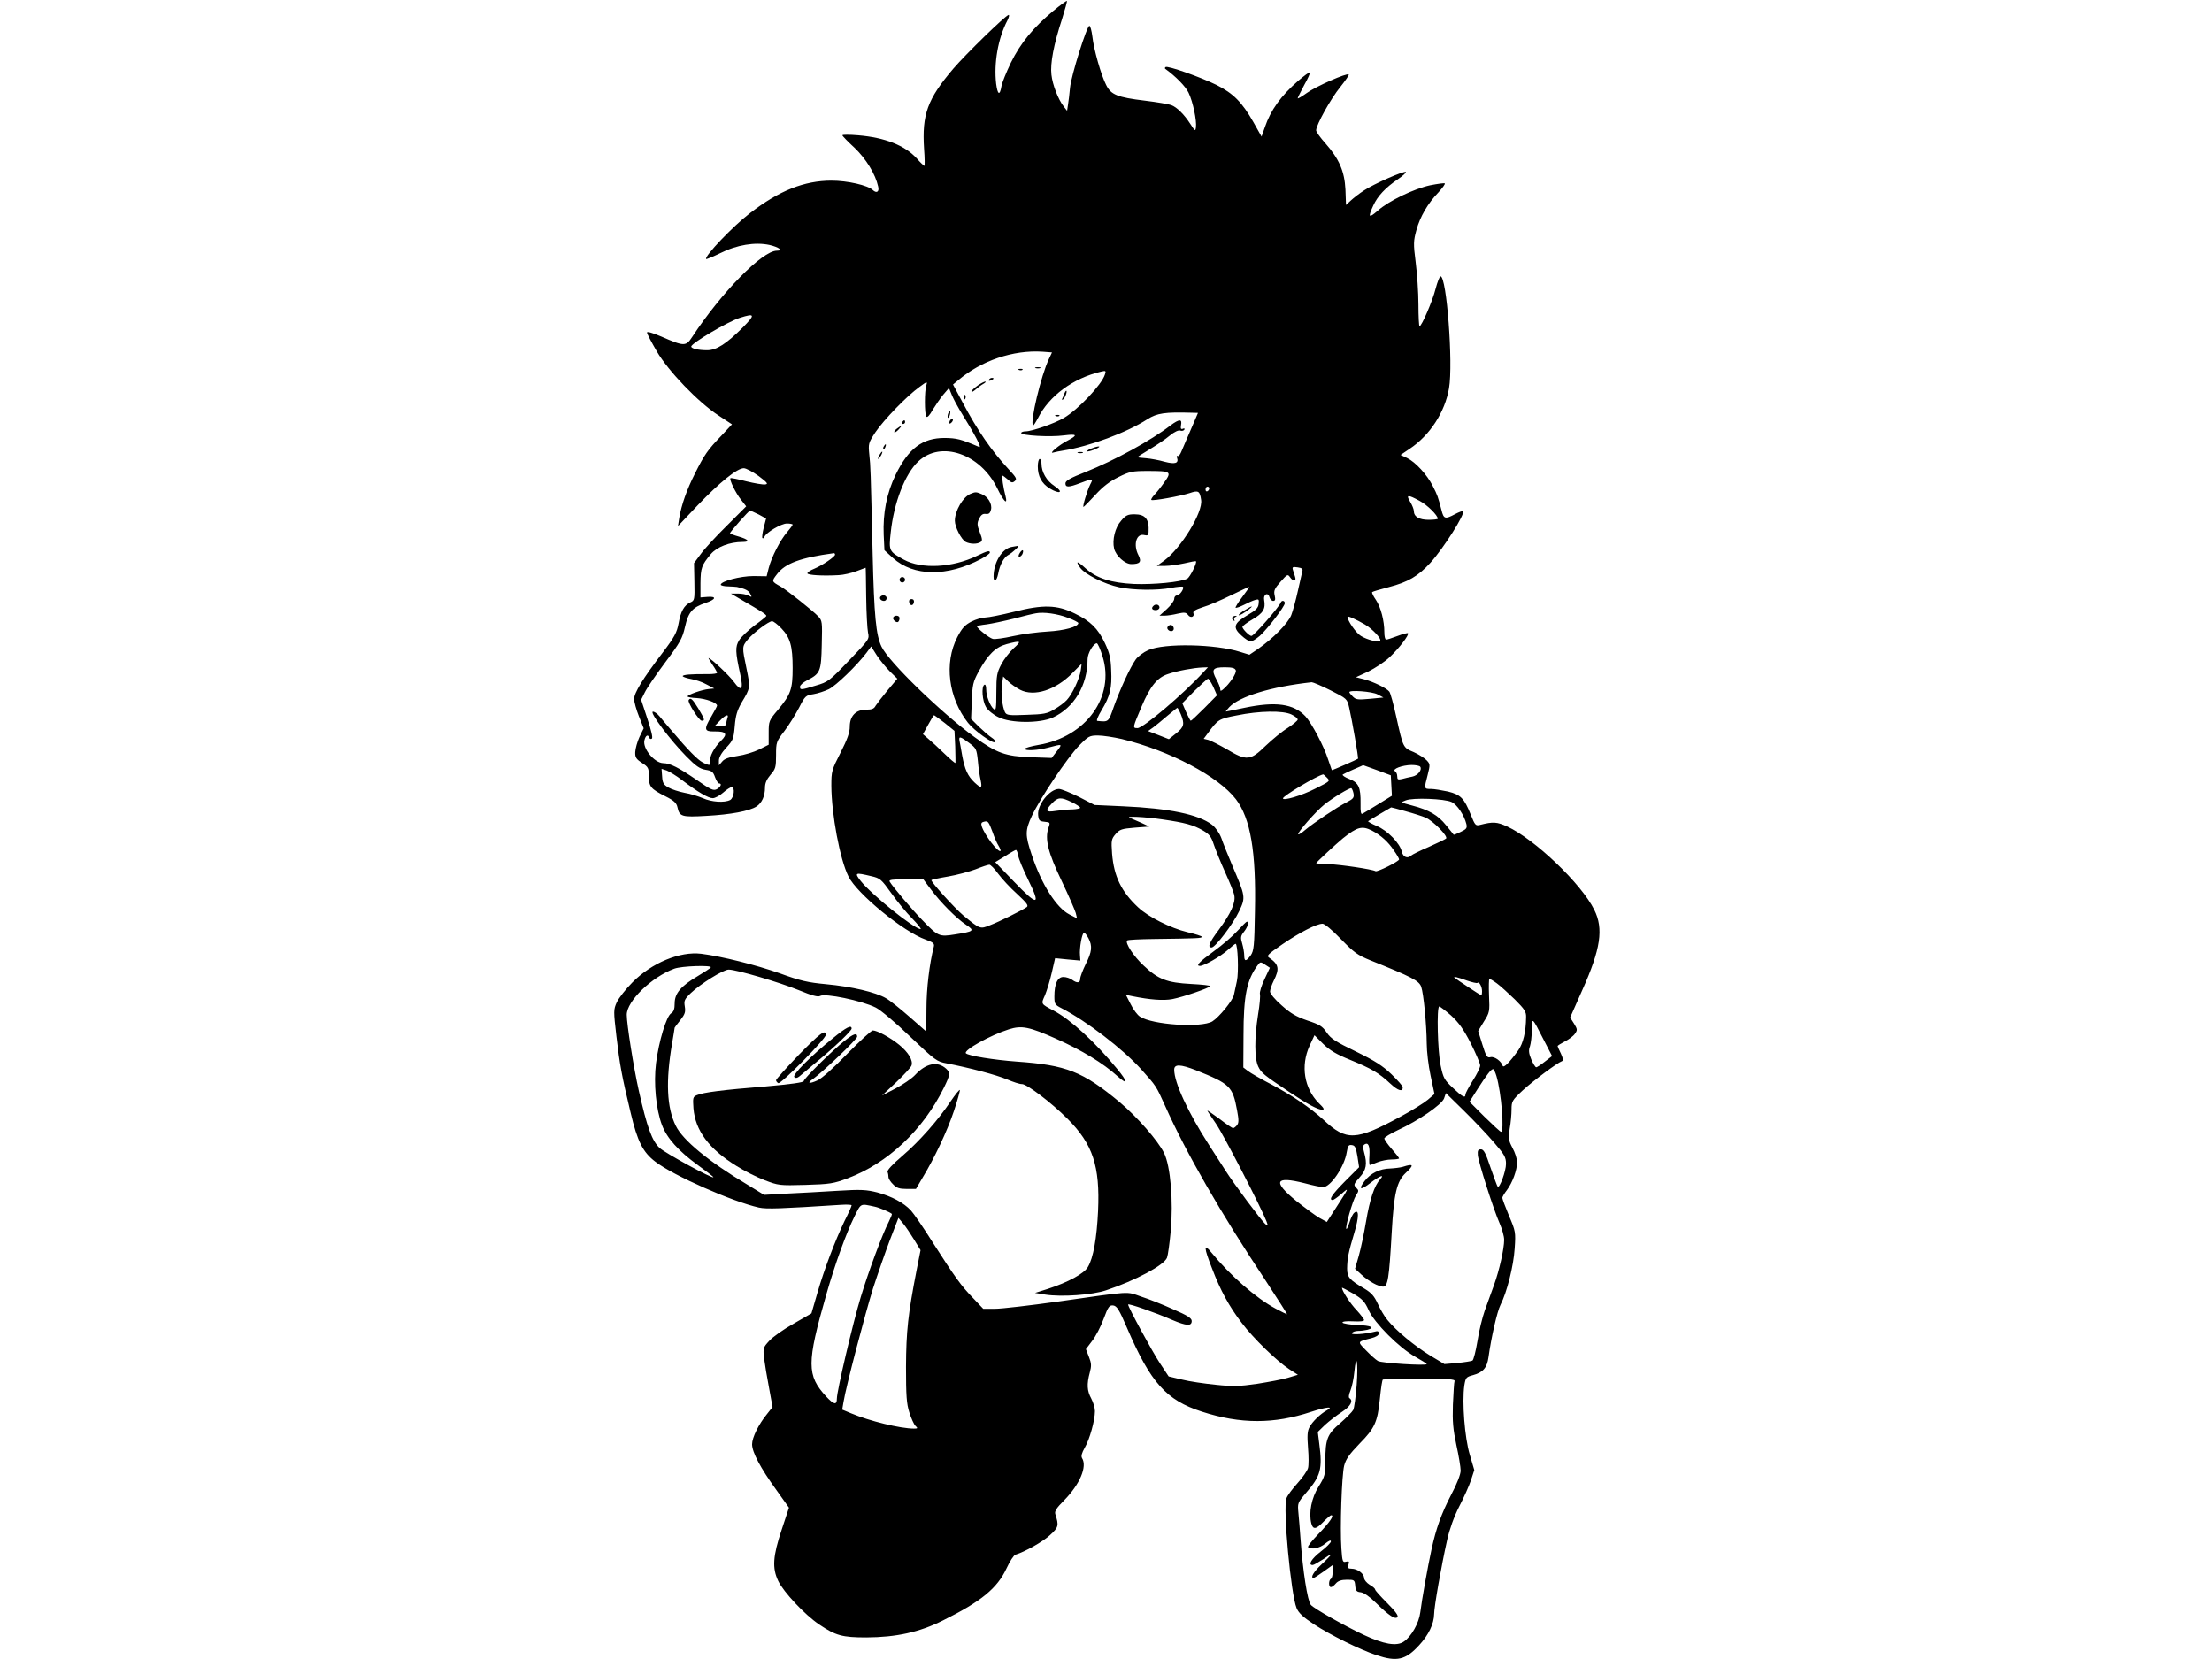 <?xml version="1.0" standalone="no"?>
<!DOCTYPE svg PUBLIC "-//W3C//DTD SVG 20010904//EN"
 "http://www.w3.org/TR/2001/REC-SVG-20010904/DTD/svg10.dtd">
<svg version="1.0" xmlns="http://www.w3.org/2000/svg"
 width="1200pt" height="900pt" viewBox="0 0 1200 900"
 preserveAspectRatio="xMidYMid meet">

<g transform="translate(0,900) scale(0.1,-0.1)"
fill="#000000" stroke="none">
<path d="M5714 8941 c-109 -91 -178 -175 -230 -281 -25 -52 -48 -109 -51 -127
-9 -54 -21 -48 -29 13 -13 111 10 246 61 343 9 18 12 32 6 30 -22 -8 -230
-211 -299 -291 -141 -166 -171 -249 -159 -435 4 -51 4 -93 2 -93 -3 0 -22 18
-42 41 -64 70 -172 113 -318 125 -47 4 -85 4 -85 0 0 -4 29 -34 65 -67 63 -60
114 -143 129 -211 7 -29 -9 -38 -29 -19 -27 26 -138 51 -224 51 -148 0 -284
-54 -442 -176 -93 -71 -250 -236 -238 -249 2 -2 36 12 75 31 91 46 191 62 269
45 51 -12 76 -31 39 -31 -78 0 -300 -226 -459 -468 -34 -52 -43 -52 -167 2
-49 21 -78 29 -78 22 0 -7 24 -52 53 -102 63 -108 225 -276 335 -348 l73 -48
-58 -62 c-74 -77 -92 -103 -143 -205 -45 -89 -73 -170 -85 -240 l-7 -45 108
114 c119 124 213 200 249 200 12 0 48 -19 80 -42 48 -36 54 -44 36 -46 -12 -2
-58 6 -103 17 -45 12 -83 19 -85 17 -8 -7 28 -81 57 -117 l28 -36 -104 -104
c-58 -57 -122 -126 -142 -154 l-37 -50 2 -101 c2 -98 1 -102 -22 -112 -34 -16
-52 -48 -64 -115 -9 -48 -22 -73 -85 -156 -110 -144 -156 -220 -156 -253 0
-16 12 -59 26 -94 l26 -65 -23 -47 c-12 -26 -22 -63 -23 -82 -1 -29 5 -38 37
-59 34 -22 37 -28 37 -72 0 -56 10 -69 90 -109 46 -23 60 -36 65 -59 11 -51
23 -55 158 -47 130 7 233 26 271 51 29 19 46 56 46 102 0 25 9 45 30 70 27 31
30 40 30 106 0 70 1 74 46 132 25 33 60 90 79 126 32 63 36 67 77 73 24 4 61
16 84 27 39 19 152 128 205 198 l25 34 31 -49 c18 -27 50 -66 72 -88 l39 -38
-53 -63 c-29 -35 -58 -73 -65 -84 -8 -16 -20 -21 -51 -21 -56 0 -89 -34 -89
-92 0 -32 -13 -68 -50 -141 -48 -94 -50 -101 -50 -180 1 -154 46 -398 93 -492
46 -93 298 -300 418 -342 41 -15 49 -21 45 -38 -24 -94 -40 -229 -40 -336 l-1
-125 -89 78 c-49 43 -107 90 -130 103 -55 32 -185 63 -326 76 -96 9 -138 18
-250 59 -128 45 -314 92 -426 106 -115 14 -268 -49 -373 -155 -36 -36 -74 -85
-85 -108 -18 -40 -18 -47 -2 -185 18 -153 28 -210 77 -414 37 -157 67 -215
134 -266 99 -76 416 -216 562 -249 42 -9 119 -6 446 15 31 2 57 1 57 -3 0 -4
-17 -43 -39 -86 -52 -109 -109 -259 -147 -390 l-32 -110 -97 -56 c-54 -30
-113 -72 -132 -93 -33 -36 -34 -39 -28 -94 4 -31 16 -104 27 -161 l19 -104
-30 -38 c-46 -56 -81 -128 -81 -164 0 -43 45 -128 131 -247 l69 -97 -40 -121
c-47 -142 -52 -206 -18 -277 28 -59 144 -183 221 -235 90 -61 126 -71 257 -71
162 1 287 28 415 92 208 103 295 175 345 282 18 39 40 73 49 75 52 16 148 70
187 106 47 43 49 52 29 114 -5 16 6 33 49 76 84 86 125 182 96 228 -6 10 -2
27 15 57 26 44 55 147 55 198 0 17 -9 47 -20 68 -23 42 -25 78 -8 141 10 37 9
51 -5 86 l-16 41 34 45 c19 24 47 78 62 119 25 67 31 75 52 73 20 -3 32 -21
76 -124 127 -295 212 -390 405 -452 210 -68 391 -68 593 -1 83 27 126 31 85 8
-35 -19 -79 -62 -94 -91 -12 -22 -13 -47 -8 -113 4 -46 4 -95 0 -109 -4 -15
-29 -51 -57 -82 -27 -30 -55 -67 -60 -82 -20 -52 24 -522 55 -596 11 -26 35
-49 93 -87 90 -59 250 -138 340 -168 111 -37 158 -27 232 54 51 55 80 116 81
167 0 41 39 262 71 405 13 58 37 125 65 180 25 48 54 113 64 143 l18 55 -25
85 c-27 91 -42 284 -29 374 7 43 10 46 47 56 55 15 76 40 84 97 15 109 47 248
65 284 35 68 71 211 77 306 6 88 5 94 -31 178 -20 48 -36 91 -36 97 0 5 11 24
25 42 30 40 55 108 55 151 0 18 -11 53 -25 78 -22 42 -23 52 -15 104 6 32 10
79 10 104 0 44 3 50 61 104 58 53 187 149 212 158 9 3 7 14 -5 41 -10 20 -18
39 -18 41 0 3 18 14 39 25 22 11 47 30 55 42 14 20 14 24 -5 55 l-21 33 66
149 c100 223 116 333 65 435 -70 142 -323 383 -472 452 -57 26 -77 27 -148 9
-24 -6 -27 -2 -50 55 -36 90 -55 109 -124 126 -33 7 -75 14 -92 14 -38 0 -38
0 -18 76 14 56 14 59 -6 80 -12 12 -43 32 -70 44 -58 24 -57 24 -94 190 -15
69 -32 131 -38 138 -15 19 -85 53 -137 67 l-44 11 67 31 c36 18 89 52 116 78
50 47 108 122 99 130 -2 2 -28 -4 -56 -15 -29 -11 -57 -20 -62 -20 -6 0 -10
18 -10 40 0 62 -19 136 -46 176 -14 20 -23 39 -20 42 3 3 44 15 90 27 104 27
159 59 225 131 72 79 191 267 178 281 -3 2 -22 -5 -43 -16 -54 -29 -62 -27
-74 22 -19 73 -22 81 -47 130 -31 62 -94 130 -139 152 l-36 17 49 33 c111 74
192 200 214 329 23 135 -13 607 -46 607 -5 0 -17 -30 -27 -68 -16 -65 -76
-203 -87 -203 -3 0 -6 53 -6 118 0 64 -7 167 -15 229 -13 102 -12 116 4 175
20 73 62 145 120 205 22 24 37 45 34 48 -3 3 -38 -2 -79 -10 -88 -19 -224 -84
-285 -138 -49 -43 -54 -37 -24 28 23 51 66 97 134 143 26 18 46 36 43 39 -9 8
-175 -65 -227 -100 -25 -16 -57 -41 -71 -54 l-27 -25 -3 84 c-5 99 -34 166
-110 252 -27 30 -49 61 -49 69 0 29 80 173 131 235 28 35 49 66 46 68 -9 10
-179 -65 -227 -100 -28 -20 -50 -33 -50 -29 0 3 16 35 35 71 20 35 34 67 31
69 -3 3 -31 -18 -64 -46 -93 -81 -149 -159 -180 -251 l-18 -51 -44 78 c-62
109 -109 156 -200 202 -85 42 -268 107 -277 97 -4 -3 -4 -7 -2 -9 57 -41 111
-96 127 -130 24 -50 45 -152 40 -188 -3 -22 -5 -21 -30 18 -34 53 -74 92 -104
103 -13 5 -77 16 -143 24 -149 18 -184 32 -210 85 -27 52 -67 191 -75 264 -4
31 -11 57 -16 57 -14 0 -99 -271 -105 -336 -3 -33 -8 -74 -11 -92 l-5 -33 -18
23 c-30 38 -61 118 -67 173 -7 61 12 163 58 303 16 51 28 95 26 97 -2 2 -35
-22 -74 -54z m-1684 -1717 c-89 -89 -143 -124 -194 -124 -47 0 -86 9 -86 20 0
18 198 135 264 156 82 26 85 18 16 -52z m1660 -172 c-42 -88 -103 -342 -86
-360 3 -2 14 16 27 40 60 120 190 216 342 252 26 6 28 5 21 -16 -16 -53 -145
-190 -222 -235 -50 -30 -174 -73 -208 -73 -13 0 -24 -4 -24 -9 0 -14 157 -23
232 -13 72 9 77 2 20 -28 -46 -23 -106 -74 -78 -65 11 3 35 8 55 11 143 23
343 97 456 170 52 33 96 39 237 35 l37 -1 -18 -42 c-10 -24 -27 -63 -38 -88
-11 -25 -26 -60 -33 -77 -7 -18 -16 -30 -21 -27 -5 3 -7 -1 -4 -8 11 -31 -9
-38 -67 -23 -31 9 -76 17 -100 19 -24 2 -45 4 -47 5 -3 1 26 20 65 43 38 23
88 56 110 75 24 20 48 31 57 27 8 -3 18 -1 22 5 3 6 0 9 -8 5 -11 -4 -13 1
-10 20 7 34 -10 33 -56 -1 -107 -83 -305 -191 -463 -254 -82 -32 -108 -47
-108 -61 0 -23 17 -23 82 2 68 26 70 25 53 -7 -17 -34 -44 -123 -37 -123 2 0
31 29 64 65 42 46 79 74 126 97 60 30 76 33 157 33 128 0 133 -3 91 -62 -19
-27 -44 -58 -55 -69 -11 -12 -18 -24 -15 -26 6 -7 160 21 208 37 47 16 55 12
62 -37 11 -66 -108 -261 -200 -329 l-40 -29 45 0 c24 0 71 7 104 14 33 8 61
13 63 11 7 -7 -32 -86 -47 -94 -34 -19 -185 -33 -289 -29 -125 6 -203 31 -262
84 -46 42 -58 44 -30 4 26 -36 129 -88 212 -106 77 -16 204 -18 282 -3 32 6
60 8 63 6 9 -9 -17 -47 -32 -47 -8 0 -15 -8 -15 -19 0 -10 -18 -35 -40 -55
l-40 -36 27 0 c16 0 48 5 72 11 37 8 45 7 56 -7 13 -19 37 -11 29 10 -4 10 12
19 51 32 32 9 101 39 154 65 53 26 97 46 98 45 1 -1 -16 -26 -38 -55 -22 -29
-38 -55 -36 -58 3 -2 22 4 44 15 21 11 48 23 61 27 21 6 23 4 20 -21 -2 -22
-15 -35 -60 -61 -75 -44 -82 -67 -34 -110 19 -18 42 -33 51 -33 8 0 30 14 50
31 41 37 135 159 135 177 0 14 -17 17 -22 3 -10 -26 -146 -181 -159 -181 -12
0 -49 38 -49 49 0 5 25 24 55 41 57 33 72 57 63 105 -6 30 21 45 29 15 3 -11
12 -20 20 -20 11 0 13 7 8 30 -6 25 -1 37 32 74 36 41 39 42 51 25 17 -25 36
-24 28 1 -3 11 -9 28 -12 38 -5 16 -1 18 26 14 23 -3 29 -9 25 -21 -2 -9 -13
-57 -24 -106 -11 -50 -27 -109 -36 -132 -18 -45 -100 -128 -181 -184 l-46 -31
-49 15 c-133 43 -412 49 -500 10 -25 -11 -56 -34 -68 -51 -30 -42 -85 -162
-119 -257 -29 -84 -28 -82 -89 -76 -7 0 3 25 23 58 46 76 57 121 52 218 -2 64
-9 93 -34 146 -38 80 -79 120 -164 161 -96 47 -171 49 -329 9 -69 -17 -139
-31 -156 -31 -17 0 -51 -10 -75 -22 -36 -19 -51 -35 -77 -85 -72 -140 -48
-329 58 -464 34 -43 136 -116 147 -105 4 5 -4 15 -18 24 -14 9 -45 36 -69 59
l-43 43 4 97 c3 88 7 104 36 158 52 95 92 134 154 151 78 20 82 18 37 -23 -22
-20 -53 -60 -67 -87 -24 -46 -27 -62 -27 -153 0 -86 -2 -100 -14 -90 -20 17
-41 71 -41 107 0 18 -4 29 -10 25 -17 -10 -11 -88 9 -121 11 -18 40 -42 68
-55 66 -33 223 -34 294 -2 116 53 189 175 189 317 0 32 32 86 50 86 5 0 19
-31 31 -70 69 -219 -89 -438 -346 -481 -41 -7 -75 -17 -75 -21 0 -13 70 -9
130 7 75 20 75 20 43 -21 l-28 -36 -115 4 c-134 5 -183 22 -303 109 -179 130
-466 408 -505 491 -30 63 -40 168 -48 503 -11 464 -11 472 -18 538 -6 60 -5
64 33 122 46 68 171 197 238 245 43 32 45 32 38 9 -10 -30 -10 -153 0 -169 5
-7 18 6 35 37 16 26 42 64 58 83 l30 35 16 -39 c9 -21 28 -57 42 -80 83 -134
122 -207 106 -201 -100 43 -122 48 -187 49 -121 0 -196 -56 -266 -199 -49
-101 -70 -209 -65 -327 l4 -83 46 -42 c112 -101 295 -103 479 -5 26 14 47 29
47 34 0 13 -13 10 -69 -17 -134 -65 -301 -74 -398 -21 -80 44 -82 47 -71 146
17 163 78 320 150 387 122 115 336 42 428 -146 35 -72 58 -94 45 -43 -12 44
-22 112 -17 112 3 0 16 -10 29 -21 19 -18 25 -20 38 -9 13 11 9 19 -33 64 -92
99 -169 210 -249 361 l-53 99 28 23 c126 107 298 165 457 155 l52 -4 -17 -36z
m870 -701 c0 -6 -4 -13 -10 -16 -5 -3 -10 1 -10 9 0 9 5 16 10 16 6 0 10 -4
10 -9z m1141 -68 c42 -22 99 -79 99 -97 0 -3 -22 -6 -49 -6 -52 0 -81 17 -81
48 0 9 -9 32 -20 50 -24 39 -13 40 51 5z m-3585 -74 l40 -22 -13 -50 c-7 -28
-10 -53 -7 -56 4 -3 9 0 11 7 9 23 91 72 122 72 17 0 31 -3 31 -6 0 -4 -14
-22 -30 -41 -37 -42 -85 -136 -100 -195 l-11 -44 -72 1 c-70 0 -177 -28 -177
-47 0 -4 18 -9 40 -9 22 -1 43 -2 48 -3 44 -10 63 -19 72 -37 10 -19 10 -20
-9 -10 -11 6 -37 11 -58 11 l-38 0 56 -33 c111 -64 139 -82 136 -89 -1 -3 -30
-27 -65 -52 -34 -26 -71 -61 -82 -79 -22 -35 -21 -64 6 -186 18 -82 6 -96 -34
-41 -26 36 -126 130 -138 130 -2 0 8 -16 21 -36 14 -20 25 -40 25 -44 0 -4
-21 -7 -47 -7 -92 1 -144 -3 -139 -12 3 -4 24 -11 47 -15 22 -4 60 -16 82 -29
l42 -22 -30 -3 c-36 -3 -115 -31 -115 -40 0 -4 23 -8 50 -9 49 -3 110 -25 110
-41 0 -4 -14 -29 -30 -57 -43 -72 -40 -84 16 -83 63 1 74 -13 36 -50 -39 -38
-65 -89 -59 -113 6 -23 -5 -24 -41 -5 -28 15 -80 68 -163 166 -26 30 -58 68
-71 84 -13 16 -30 27 -37 25 -16 -6 96 -155 182 -242 52 -53 74 -68 105 -73
33 -5 41 -11 51 -40 7 -19 17 -34 22 -34 17 0 9 -19 -12 -31 -19 -10 -33 -3
-111 51 -95 65 -143 90 -180 90 -48 1 -113 80 -102 124 6 27 20 34 26 14 2 -6
9 -9 14 -5 7 4 -3 44 -24 108 l-34 103 20 40 c11 23 61 96 111 163 81 108 93
130 107 192 18 80 40 106 111 130 57 19 63 37 11 33 l-38 -3 0 78 c1 82 6 97
56 157 33 39 102 66 172 66 44 0 33 14 -23 30 -25 7 -45 15 -45 17 0 7 102
123 109 123 3 0 24 -10 47 -21z m414 -218 c0 -11 -67 -57 -112 -76 -21 -8 -38
-20 -38 -25 0 -10 83 -15 170 -10 25 1 68 11 95 21 28 10 51 19 51 19 1 0 2
-71 3 -158 1 -86 6 -174 10 -194 8 -35 7 -37 -103 -151 -106 -111 -114 -117
-180 -136 -81 -25 -86 -25 -86 -6 0 8 17 23 38 34 72 37 77 48 80 193 3 125 3
131 -20 155 -26 28 -172 144 -203 161 -50 28 -50 28 -20 67 44 59 129 90 308
114 4 1 7 -3 7 -8z m1265 -343 c30 -11 55 -24 55 -28 0 -20 -76 -41 -167 -46
-54 -3 -138 -14 -187 -25 -49 -11 -99 -18 -110 -15 -20 5 -86 58 -86 68 0 3
24 8 53 11 28 4 95 18 147 31 52 14 106 27 120 29 41 8 117 -2 175 -25z m1610
-36 c42 -25 92 -79 82 -89 -10 -9 -70 6 -104 27 -26 15 -73 83 -73 104 0 7 47
-14 95 -42z m-3166 -21 c48 -50 61 -96 61 -215 0 -115 -10 -143 -79 -226 -50
-59 -51 -63 -51 -125 l0 -65 -52 -26 c-28 -14 -81 -30 -117 -35 -47 -7 -71
-15 -83 -30 l-18 -21 0 26 c0 17 14 42 40 70 37 40 40 48 46 117 5 59 13 85
38 129 47 78 47 79 26 182 -25 119 -25 120 7 159 32 38 112 98 131 99 8 0 30
-17 51 -39z m1624 -228 c-7 -46 -46 -129 -76 -161 -12 -13 -42 -36 -67 -50
-39 -24 -58 -27 -152 -30 -95 -4 -107 -2 -116 14 -15 31 -23 104 -16 151 l6
43 27 -26 c14 -14 44 -35 65 -46 76 -39 193 -2 284 91 26 26 48 49 49 49 1 1
-1 -15 -4 -35z m666 -9 c-112 -122 -327 -304 -358 -304 -28 0 -27 1 22 117 47
111 85 158 145 177 50 17 137 33 186 35 l29 1 -24 -26z m175 10 c6 -15 -33
-74 -69 -104 -12 -10 -15 -10 -15 1 0 8 -9 32 -21 53 -29 54 -21 66 45 66 40
0 55 -4 60 -16z m-122 -90 l20 -46 -68 -69 c-38 -38 -71 -69 -74 -69 -3 0 -14
22 -26 48 l-20 47 65 66 c37 36 70 66 74 67 4 1 17 -19 29 -44z m636 -19 c89
-45 90 -46 101 -93 15 -64 52 -275 48 -278 -6 -5 -140 -64 -142 -62 -1 2 -10
28 -20 58 -22 70 -89 197 -123 234 -64 68 -160 82 -332 46 -52 -11 -97 -20
-99 -20 -3 0 6 11 18 24 55 58 228 111 447 135 7 0 52 -19 102 -44z m255 -22
l32 -17 -73 -7 c-65 -6 -76 -5 -93 12 -10 10 -19 21 -19 24 0 13 124 4 153
-12z m-1067 -108 c21 -52 18 -69 -25 -103 l-40 -32 -56 22 -57 22 27 19 c15
11 50 40 78 64 28 23 52 43 54 43 2 0 11 -16 19 -35z m600 -1 c19 -9 34 -21
34 -28 -1 -6 -25 -26 -54 -45 -30 -18 -83 -62 -120 -97 -83 -81 -103 -83 -210
-19 -42 24 -87 47 -101 51 l-25 6 20 27 c58 79 61 81 160 100 122 25 250 27
296 5z m-3060 -20 c-3 -9 -6 -22 -6 -30 0 -9 -11 -14 -32 -14 l-32 0 29 30
c31 33 51 39 41 14z m1179 -26 l53 -43 4 -85 c1 -47 2 -87 1 -89 -2 -2 -29 21
-60 51 -32 31 -71 67 -87 80 l-29 25 28 51 c16 29 30 52 32 52 2 0 28 -19 58
-42z m960 -87 c260 -63 524 -202 620 -327 79 -104 110 -285 103 -607 -3 -192
-6 -215 -23 -240 -25 -34 -35 -34 -35 -1 0 15 -5 44 -11 65 -10 33 -9 41 10
65 20 25 28 54 15 54 -3 0 -26 -23 -51 -50 -25 -28 -83 -78 -129 -111 -78 -57
-99 -79 -74 -79 22 0 112 52 149 85 21 19 41 35 44 35 12 0 18 -154 7 -203 -6
-29 -13 -62 -16 -74 -6 -30 -80 -121 -117 -144 -60 -36 -325 -19 -393 26 -13
8 -36 38 -50 67 l-26 51 34 -7 c98 -20 170 -25 218 -16 57 11 198 59 205 70 2
4 -44 9 -103 12 -131 7 -179 25 -258 100 -55 51 -102 124 -89 136 3 4 68 7
143 8 240 3 262 4 262 12 0 4 -35 15 -78 25 -92 22 -213 83 -268 135 -91 85
-131 168 -141 291 -5 72 -4 79 19 106 23 26 33 29 104 35 l79 6 -45 21 c-25
11 -52 23 -60 26 -31 11 79 6 175 -8 124 -18 169 -30 222 -61 34 -20 44 -33
58 -76 10 -29 37 -96 61 -149 24 -53 47 -109 50 -126 8 -40 -19 -99 -84 -187
-52 -69 -63 -96 -39 -96 20 0 117 128 150 198 35 74 34 79 -38 247 -23 55 -50
121 -59 148 -11 29 -31 57 -51 73 -74 56 -231 89 -484 100 l-153 7 -85 44
c-47 23 -96 43 -108 43 -50 0 -119 -86 -113 -142 3 -29 7 -33 35 -36 31 -3 31
-4 21 -33 -21 -60 -2 -135 72 -289 38 -80 72 -158 76 -173 l7 -29 -41 21 c-71
36 -152 164 -205 324 -36 107 -36 131 1 211 45 96 192 315 256 381 51 52 57
55 103 55 26 0 84 -9 128 -19z m-828 -21 c39 -29 41 -33 48 -98 3 -37 10 -84
15 -104 9 -45 4 -47 -33 -13 -37 35 -53 70 -67 145 -6 36 -13 73 -15 83 -4 24
5 22 52 -13z m2213 -148 l75 -28 3 -55 3 -56 -73 -45 c-40 -25 -79 -48 -86
-52 -9 -6 -12 8 -11 56 1 86 -10 112 -61 132 -24 9 -39 20 -36 24 4 3 31 16
59 28 29 12 52 23 52 23 0 0 34 -12 75 -27z m235 18 c11 -17 -14 -47 -43 -53
-17 -3 -41 -9 -56 -13 -22 -5 -26 -3 -26 14 0 12 -5 24 -12 28 -18 12 39 33
89 34 23 0 45 -4 48 -10z m-4005 -72 c86 -65 142 -98 167 -98 12 0 38 14 56
30 19 17 40 30 46 30 20 0 13 -58 -8 -70 -31 -16 -102 -11 -148 10 -24 10 -68
24 -99 29 -31 6 -71 19 -88 29 -26 15 -32 25 -34 60 l-3 41 28 -9 c15 -6 53
-29 83 -52z m3499 13 c18 -18 17 -19 -63 -59 -74 -38 -176 -68 -176 -53 0 13
182 122 218 130 1 1 10 -7 21 -18z m144 -86 c4 -22 -2 -29 -37 -47 -53 -27
-181 -113 -225 -150 -18 -16 -36 -27 -38 -24 -8 7 96 125 141 161 46 37 139
93 147 89 4 -2 9 -15 12 -29z m-1528 -47 c25 -12 45 -26 45 -30 0 -4 -19 -8
-42 -9 -24 0 -64 -4 -90 -8 -56 -9 -60 0 -21 41 32 34 49 35 108 6z m2060 1
c30 -14 68 -71 80 -119 5 -22 1 -28 -31 -43 -20 -10 -37 -17 -38 -15 -1 2 -20
25 -41 51 -44 55 -92 83 -184 107 -64 17 -64 17 -35 28 39 16 211 9 249 -9z
m-249 -50 c41 -11 90 -27 107 -34 42 -18 124 -102 112 -114 -6 -5 -48 -25 -95
-46 -47 -20 -89 -41 -94 -46 -20 -19 -44 -9 -51 20 -10 46 -77 115 -136 140
-28 12 -49 24 -47 26 4 4 122 74 125 75 2 0 37 -9 79 -21z m-2241 -114 c9 -27
24 -61 32 -73 8 -13 13 -26 11 -28 -12 -12 -87 86 -102 133 -5 16 -2 22 11 25
23 6 26 2 48 -57z m2058 9 c48 -25 89 -62 119 -108 16 -22 28 -44 28 -48 0
-11 -119 -70 -128 -64 -16 10 -190 36 -254 38 -38 1 -68 4 -68 5 0 5 110 106
145 135 79 63 104 69 158 42z m-1919 -137 c3 -18 28 -77 55 -132 69 -140 51
-142 -77 -9 l-103 107 53 32 c29 19 56 34 59 34 4 1 10 -14 13 -32z m-109 -97
c20 -27 66 -77 103 -110 53 -49 63 -63 52 -71 -28 -19 -151 -80 -199 -98 -54
-22 -54 -22 -144 52 -49 41 -181 187 -174 193 2 2 42 11 90 19 47 8 114 26
149 39 35 14 68 25 75 25 6 1 28 -21 48 -49z m-689 -13 c49 -11 55 -17 109
-92 31 -44 82 -106 113 -137 31 -32 52 -58 46 -58 -34 0 -265 186 -324 260
-36 46 -32 48 56 27z m324 -72 c52 -70 138 -157 191 -192 48 -32 43 -36 -60
-52 -86 -14 -92 -11 -178 78 -52 53 -161 181 -177 209 -5 9 15 12 88 12 l95 0
41 -55z m2224 -269 c72 -74 90 -87 161 -116 224 -90 263 -110 275 -143 13 -38
29 -203 30 -308 0 -42 9 -120 21 -175 l21 -99 -36 -31 c-20 -17 -87 -59 -149
-92 -242 -131 -293 -133 -417 -17 -68 63 -171 133 -277 189 -60 31 -119 65
-133 76 l-25 19 1 173 c0 218 18 303 77 382 14 19 16 19 40 3 l26 -17 -29 -62
c-17 -35 -27 -70 -25 -80 3 -9 -1 -59 -10 -112 -20 -127 -20 -238 1 -282 17
-35 28 -44 167 -137 98 -66 156 -97 179 -97 15 0 11 8 -18 36 -79 80 -99 202
-50 310 l27 58 47 -47 c36 -35 71 -56 145 -86 117 -48 157 -71 219 -129 43
-40 68 -47 68 -20 0 6 -27 37 -61 70 -48 46 -88 72 -192 123 -110 53 -137 70
-160 104 -23 34 -38 43 -105 65 -60 21 -90 38 -139 82 -37 32 -63 64 -63 75 0
11 9 37 20 59 32 64 28 88 -24 124 -17 11 -10 18 73 75 94 64 182 109 215 110
11 1 53 -34 100 -83z m-1369 4 c22 -42 19 -73 -15 -140 -16 -33 -30 -69 -30
-80 0 -23 -17 -25 -44 -5 -11 8 -32 15 -47 15 -32 0 -49 -37 -49 -106 0 -41 3
-45 40 -64 134 -69 331 -220 431 -331 82 -92 80 -88 130 -199 113 -253 304
-585 543 -944 67 -103 121 -186 118 -186 -2 0 -30 14 -62 31 -105 56 -247 180
-348 304 -43 53 -42 29 4 -88 45 -118 92 -204 160 -293 63 -84 189 -206 257
-251 l48 -31 -53 -16 c-29 -9 -105 -23 -168 -33 -97 -14 -133 -15 -226 -5 -60
6 -143 18 -182 28 l-72 17 -47 71 c-42 63 -173 305 -173 319 0 8 149 -44 238
-83 80 -34 107 -35 107 -6 0 15 -23 30 -100 63 -55 25 -133 56 -174 69 -84 29
-44 31 -452 -27 -151 -21 -305 -39 -340 -39 l-65 0 -55 58 c-66 68 -96 110
-219 302 -50 80 -104 158 -118 173 -40 43 -105 77 -182 98 -60 15 -87 17 -217
9 -81 -5 -204 -12 -273 -15 l-125 -7 -90 55 c-211 126 -351 242 -389 320 -49
99 -55 242 -20 446 8 46 14 85 14 86 0 1 14 20 31 41 25 32 29 44 24 74 -5 31
-2 39 32 72 53 51 177 128 206 128 42 0 273 -68 379 -111 73 -30 106 -39 117
-32 26 16 226 -25 302 -63 25 -12 109 -83 187 -158 137 -130 144 -135 199
-145 123 -24 268 -62 327 -87 33 -14 69 -26 80 -25 27 0 159 -100 247 -188
138 -138 177 -257 166 -501 -7 -148 -26 -255 -55 -303 -20 -36 -107 -83 -217
-119 l-70 -22 55 -9 c89 -14 256 -2 330 23 160 53 316 137 331 177 5 13 14 78
20 143 15 163 -1 354 -36 425 -33 67 -145 195 -241 276 -200 166 -288 201
-559 220 -122 9 -261 31 -275 45 -15 16 132 98 233 130 70 22 110 14 256 -51
139 -62 255 -132 333 -203 58 -52 57 -31 -2 40 -120 146 -253 268 -345 316
-69 37 -68 34 -46 83 10 24 27 79 37 123 l18 78 69 -7 68 -6 -2 28 c-4 38 11
123 22 123 5 0 15 -13 24 -30z m-2049 -158 c-3 -5 -35 -26 -72 -48 -90 -53
-124 -93 -124 -147 0 -31 -5 -45 -19 -54 -26 -16 -67 -152 -82 -270 -14 -110
0 -251 32 -336 27 -72 91 -142 194 -217 47 -34 85 -63 85 -66 0 -12 -259 129
-291 158 -42 38 -69 113 -114 313 -28 125 -65 359 -65 410 0 74 135 205 258
250 40 15 206 20 198 7z m4101 -71 c29 -10 55 -16 58 -13 9 9 25 -20 25 -45 0
-13 -2 -23 -4 -23 -3 0 -137 88 -145 96 -10 9 17 3 66 -15z m164 -16 c19 -14
62 -53 97 -87 54 -54 62 -67 61 -97 -1 -79 -16 -141 -42 -178 -47 -66 -80 -99
-85 -85 -8 26 -45 52 -66 47 -18 -5 -24 3 -44 68 l-23 74 31 51 c31 49 32 54
28 141 -2 50 -1 91 2 91 3 0 22 -11 41 -25z m-249 -174 c42 -39 67 -73 107
-151 28 -56 51 -110 51 -120 0 -11 -18 -48 -40 -82 -22 -35 -40 -69 -40 -75 0
-22 -15 -15 -68 35 -46 43 -52 53 -66 119 -17 75 -23 323 -8 323 4 0 33 -22
64 -49z m503 -133 l45 -87 -39 -30 c-21 -17 -43 -31 -47 -31 -5 0 -17 20 -27
43 -14 34 -15 50 -7 71 5 15 10 55 10 89 0 72 1 71 65 -55z m-1887 -164 c185
-74 199 -87 223 -217 10 -53 10 -69 -1 -82 -7 -8 -16 -15 -21 -15 -4 0 -37 22
-73 50 -37 27 -66 47 -66 45 0 -2 21 -34 46 -70 40 -57 244 -452 274 -529 10
-26 9 -28 -6 -16 -21 18 -171 219 -216 290 -19 30 -60 93 -90 140 -114 177
-188 337 -188 407 0 31 33 30 118 -3z m1630 -31 c27 -91 44 -303 25 -303 -4 0
-44 37 -89 81 l-82 82 45 71 c49 76 72 106 83 106 4 0 12 -17 18 -37z m-12
-362 c56 -65 64 -79 64 -115 0 -39 -35 -134 -45 -124 -3 3 -20 50 -39 104 -26
79 -37 99 -52 99 -15 0 -19 -6 -17 -31 3 -38 86 -298 119 -372 13 -30 24 -69
24 -88 0 -48 -26 -165 -55 -245 -14 -38 -36 -100 -50 -138 -13 -37 -32 -113
-40 -167 -9 -54 -21 -101 -27 -105 -5 -3 -42 -9 -81 -13 l-71 -6 -77 46 c-85
52 -186 136 -232 193 -17 20 -40 60 -53 89 -19 41 -34 58 -70 80 -84 49 -96
63 -96 111 1 55 7 86 39 193 26 87 26 131 0 109 -8 -6 -19 -29 -26 -52 -7 -22
-15 -39 -17 -36 -8 8 34 154 52 182 16 24 16 27 1 42 -15 15 -13 20 18 55 38
41 43 74 25 138 -7 25 -7 36 3 42 20 12 29 -8 26 -61 -2 -28 -1 -51 2 -51 4 0
23 7 42 15 20 8 55 15 77 15 22 0 40 3 40 6 0 3 -18 26 -40 51 -22 25 -40 51
-40 57 0 6 33 26 73 45 111 51 238 138 251 172 l10 29 99 -97 c55 -54 128
-131 163 -172z m-742 -74 l9 -59 -77 -77 c-70 -71 -90 -101 -66 -101 5 0 26
15 46 32 45 40 43 36 -25 -69 l-53 -82 -40 22 c-21 12 -78 54 -126 92 -130
106 -115 137 46 96 44 -12 89 -21 100 -21 40 0 116 111 128 190 6 34 10 41 28
38 17 -2 22 -13 30 -61z m-2619 -273 c25 -5 81 -29 93 -39 2 -2 -5 -20 -16
-42 -36 -70 -109 -267 -152 -408 -43 -141 -130 -511 -130 -552 0 -37 -16 -34
-58 11 -106 115 -106 181 0 551 48 169 109 336 154 427 36 72 30 69 109 52z
m214 -179 l35 -57 -22 -111 c-46 -237 -56 -328 -57 -522 0 -157 3 -200 18
-247 10 -32 25 -65 33 -73 14 -13 13 -15 -8 -15 -74 0 -241 41 -341 83 l-48
20 7 41 c13 82 116 474 160 616 26 80 67 198 92 264 l46 119 26 -31 c14 -17
40 -56 59 -87z m2466 -383 c32 -70 165 -203 252 -252 34 -19 63 -37 63 -40 0
-10 -246 5 -265 17 -11 6 -40 32 -64 57 -48 49 -49 47 27 66 27 7 42 16 42 27
0 11 -6 14 -22 9 -54 -14 -131 -19 -124 -8 4 7 19 12 34 12 15 0 37 3 50 6 44
12 21 23 -55 26 -42 2 -78 8 -80 13 -2 6 20 9 57 7 37 -2 60 0 60 7 0 5 -18
29 -40 53 -35 36 -80 106 -80 122 0 2 27 -12 60 -31 51 -30 64 -44 85 -91z
m-65 -404 c-5 -64 -13 -126 -19 -137 -6 -11 -38 -43 -71 -72 -70 -60 -80 -86
-80 -204 0 -74 -2 -84 -37 -140 -38 -61 -54 -141 -39 -200 9 -34 26 -32 66 10
19 19 37 35 42 35 18 0 -9 -39 -69 -101 -35 -36 -60 -68 -57 -72 16 -15 64 -6
93 19 20 16 31 21 31 12 0 -7 -25 -32 -55 -55 -50 -39 -71 -73 -44 -73 6 0 30
14 55 30 24 17 44 29 44 26 0 -3 -22 -26 -50 -52 -44 -41 -63 -74 -44 -74 4 0
29 16 55 35 l49 35 0 -34 c0 -19 -4 -38 -10 -41 -13 -8 -13 -45 0 -45 6 0 18
9 27 20 12 14 30 20 60 20 40 0 42 -1 45 -32 2 -28 8 -34 30 -36 17 -2 49 -24
83 -58 72 -70 103 -90 116 -77 7 7 -10 31 -55 76 -36 36 -66 69 -66 74 0 5
-13 17 -30 26 -16 10 -30 27 -30 37 0 23 -36 50 -68 50 -19 0 -22 4 -17 21 6
18 4 21 -13 17 -18 -5 -20 0 -25 71 -8 113 2 398 15 450 9 35 28 62 85 121 80
81 96 116 108 235 8 75 13 107 17 111 2 2 91 4 198 4 156 1 194 -2 191 -12 -3
-7 -6 -65 -9 -128 -3 -93 1 -135 19 -220 13 -58 23 -120 23 -138 0 -20 -20
-72 -51 -130 -54 -104 -83 -186 -107 -297 -20 -92 -53 -276 -61 -342 -7 -58
-49 -132 -90 -159 -39 -26 -108 -14 -217 37 -106 50 -271 143 -287 163 -18 22
-43 180 -56 361 -3 44 -8 105 -11 136 -5 55 -5 56 41 110 80 92 90 129 72 267
l-8 64 39 38 c22 20 63 52 91 70 48 31 64 61 42 75 -6 3 -4 20 5 41 8 20 18
65 21 100 11 114 22 54 13 -68z"/>
<path d="M5618 7003 c6 -2 18 -2 25 0 6 3 1 5 -13 5 -14 0 -19 -2 -12 -5z"/>
<path d="M5528 6993 c7 -3 16 -2 19 1 4 3 -2 6 -13 5 -11 0 -14 -3 -6 -6z"/>
<path d="M5365 6940 c-3 -6 1 -7 9 -4 18 7 21 14 7 14 -6 0 -13 -4 -16 -10z"/>
<path d="M5303 6908 c-18 -13 -33 -27 -33 -32 0 -5 10 0 23 11 12 11 31 25 42
31 11 6 15 12 10 12 -6 0 -25 -10 -42 -22z"/>
<path d="M5773 6863 c-3 -10 -8 -22 -11 -27 -3 -5 0 -6 5 -3 11 7 25 47 17 47
-3 0 -7 -8 -11 -17z"/>
<path d="M5231 6844 c0 -11 3 -14 6 -6 3 7 2 16 -1 19 -3 4 -6 -2 -5 -13z"/>
<path d="M5143 6755 c-3 -9 -3 -18 -1 -21 3 -3 8 4 11 16 6 23 -1 27 -10 5z"/>
<path d="M5728 6743 c7 -3 16 -2 19 1 4 3 -2 6 -13 5 -11 0 -14 -3 -6 -6z"/>
<path d="M5157 6723 c-4 -3 -7 -11 -7 -17 0 -6 5 -5 12 2 6 6 9 14 7 17 -3 3
-9 2 -12 -2z"/>
<path d="M4895 6710 c-3 -5 -1 -10 4 -10 6 0 11 5 11 10 0 6 -2 10 -4 10 -3 0
-8 -4 -11 -10z"/>
<path d="M4866 6675 c-11 -8 -17 -17 -14 -20 2 -3 13 4 23 15 21 23 18 25 -9
5z"/>
<path d="M4795 6579 c-4 -6 -5 -12 -2 -15 2 -3 7 2 10 11 7 17 1 20 -8 4z"/>
<path d="M5915 6565 c-16 -8 -23 -14 -15 -14 8 0 29 6 45 14 17 7 23 13 15 13
-8 0 -28 -6 -45 -13z"/>
<path d="M4770 6530 c-6 -11 -8 -20 -6 -20 3 0 10 9 16 20 6 11 8 20 6 20 -3
0 -10 -9 -16 -20z"/>
<path d="M5848 6543 c6 -2 18 -2 25 0 6 3 1 5 -13 5 -14 0 -19 -2 -12 -5z"/>
<path d="M5630 6470 c0 -54 21 -93 65 -120 54 -33 78 -21 26 13 -44 29 -71 76
-71 122 0 14 -4 25 -10 25 -5 0 -10 -18 -10 -40z"/>
<path d="M5265 6321 c-41 -17 -85 -92 -85 -146 0 -34 35 -102 59 -115 24 -12
61 -13 80 -1 11 7 11 16 -4 54 -15 39 -15 49 -3 74 10 20 20 27 35 25 17 -2
24 3 29 23 8 31 -17 72 -52 85 -29 12 -32 12 -59 1z"/>
<path d="M6082 6175 c-33 -37 -49 -104 -38 -151 10 -40 59 -84 93 -84 48 0 57
12 39 48 -30 58 -11 121 33 109 16 -4 21 -1 22 16 4 71 -17 97 -77 97 -35 0
-47 -5 -72 -35z"/>
<path d="M5489 6033 c-52 -8 -98 -82 -99 -160 0 -37 17 -26 25 14 9 50 31 90
56 103 22 12 64 51 52 49 -5 -1 -20 -4 -34 -6z"/>
<path d="M5532 6000 c-8 -13 -8 -20 -2 -20 6 0 13 7 17 15 9 24 -1 27 -15 5z"/>
<path d="M4880 5855 c0 -8 7 -15 15 -15 8 0 15 7 15 15 0 8 -7 15 -15 15 -8 0
-15 -7 -15 -15z"/>
<path d="M4777 5764 c-9 -10 2 -24 19 -24 8 0 14 7 14 15 0 15 -21 21 -33 9z"/>
<path d="M4932 5734 c4 -21 22 -23 26 -1 2 10 -3 17 -13 17 -10 0 -15 -6 -13
-16z"/>
<path d="M6257 5713 c-13 -12 -7 -23 13 -23 11 0 20 7 20 15 0 15 -21 21 -33
8z"/>
<path d="M6753 5690 c-34 -20 -47 -38 -15 -21 23 13 58 40 52 41 -3 0 -20 -9
-37 -20z"/>
<path d="M4846 5651 c-7 -11 18 -33 27 -24 4 3 7 12 7 20 0 15 -26 18 -34 4z"/>
<path d="M6685 5651 c-3 -5 0 -13 6 -17 7 -4 9 -3 5 4 -3 5 0 13 6 15 9 4 10
6 1 6 -6 1 -14 -3 -18 -8z"/>
<path d="M6334 5599 c-8 -14 18 -31 30 -19 9 9 0 30 -14 30 -5 0 -12 -5 -16
-11z"/>
<path d="M3736 5202 c-7 -12 56 -112 71 -112 19 0 16 8 -19 67 -32 52 -42 61
-52 45z"/>
<path d="M4520 3369 c-122 -98 -223 -200 -211 -212 7 -7 16 -6 28 4 10 9 50
42 88 74 100 82 195 173 195 185 0 22 -29 7 -100 -51z"/>
<path d="M4597 3284 c-74 -77 -138 -134 -162 -145 -46 -21 -60 -16 -24 8 52
37 239 215 239 229 0 23 -20 16 -69 -23 -70 -56 -221 -205 -221 -218 0 -7 -70
-17 -207 -29 -235 -19 -337 -32 -372 -47 -22 -9 -23 -14 -19 -72 10 -120 84
-220 233 -312 41 -26 110 -61 152 -77 76 -29 80 -30 223 -26 132 4 152 7 229
36 217 82 407 260 521 490 35 71 36 83 12 105 -47 42 -109 29 -169 -36 -17
-18 -65 -51 -105 -72 l-73 -38 77 72 c42 40 80 81 83 91 9 28 -17 71 -67 112
-48 39 -119 78 -143 78 -8 0 -70 -57 -138 -126z"/>
<path d="M4331 3275 c-66 -69 -121 -130 -121 -135 0 -5 5 -12 12 -16 13 -8
258 240 258 262 0 33 -34 7 -149 -111z"/>
<path d="M5159 3028 c-70 -105 -171 -219 -263 -298 -54 -46 -85 -79 -81 -88 3
-7 5 -20 5 -28 0 -8 11 -26 25 -39 19 -20 34 -25 74 -25 l50 0 34 58 c66 108
136 257 172 365 20 60 34 111 32 114 -3 2 -24 -24 -48 -59z"/>
<path d="M7610 2670 c-14 -4 -45 -8 -68 -9 -57 -1 -107 -26 -139 -68 -37 -48
-21 -52 33 -9 50 38 78 48 51 18 -31 -34 -56 -108 -76 -227 -11 -66 -29 -151
-40 -189 l-20 -69 36 -33 c38 -35 91 -64 116 -64 26 0 33 44 47 295 12 211 27
276 76 322 47 44 43 52 -16 33z"/>
</g>
</svg>
